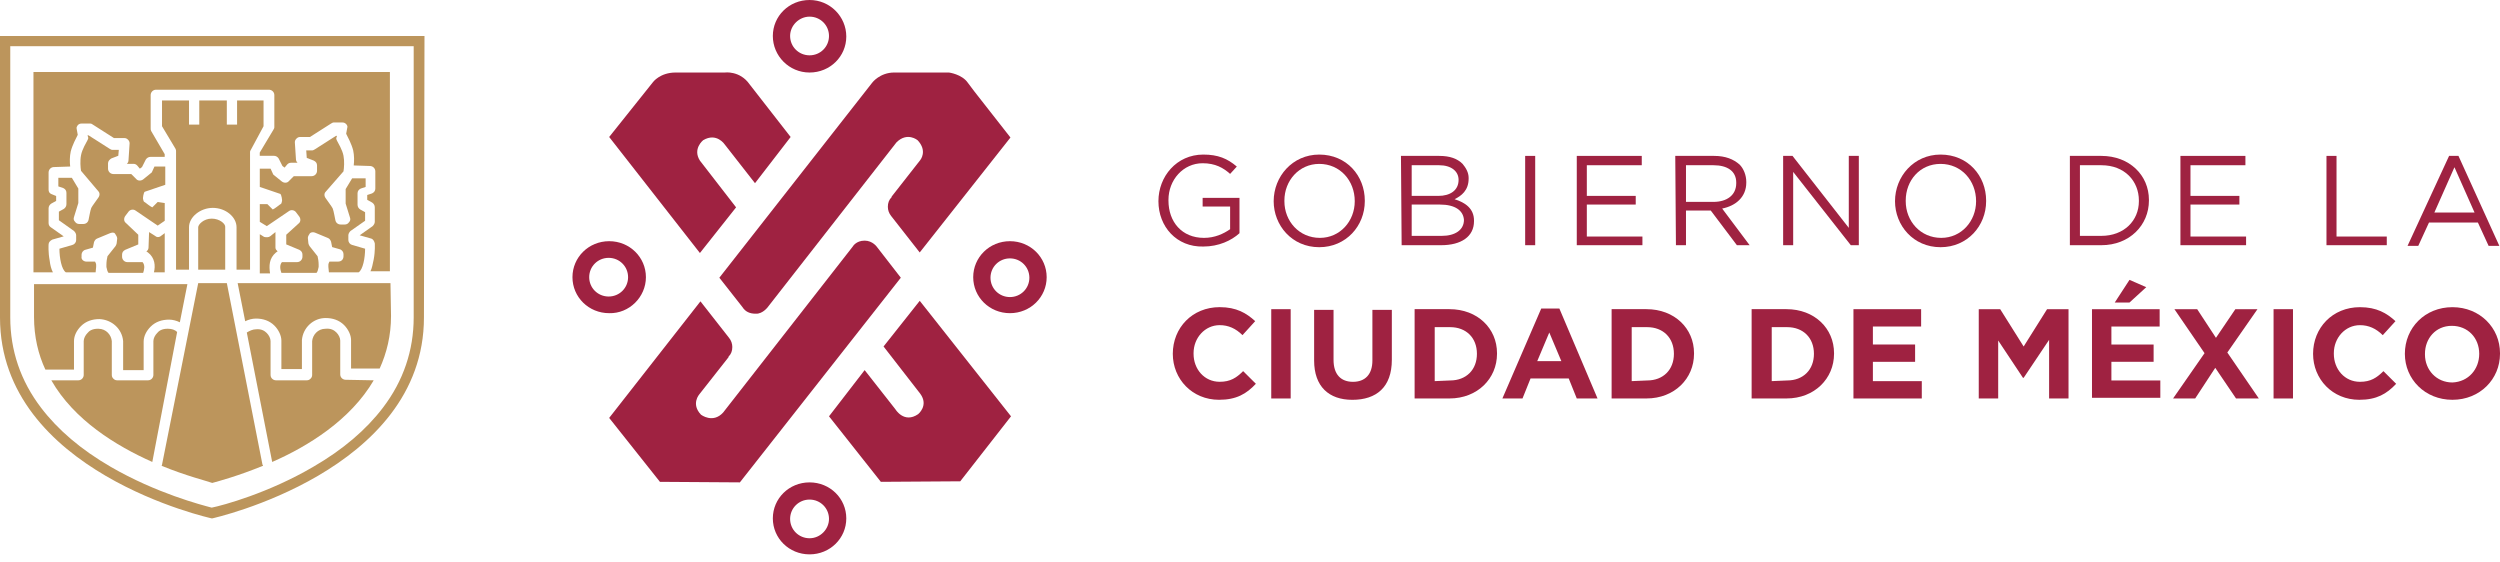 <svg width="200" height="45" viewBox="0 0 200 45" fill="none" xmlns="http://www.w3.org/2000/svg">
<g clip-path="url(#clip0_13_486)">
<path d="M59.406 24.581C59.622 24.924 59.968 25.096 60.443 25.096C61.048 25.139 61.48 24.494 61.48 24.494L71.72 11.387C72.584 10.528 73.405 11.216 73.405 11.216C74.225 12.075 73.621 12.806 73.621 12.806L71.331 15.728V15.771C71.115 15.986 71.028 16.244 71.028 16.544C71.028 16.802 71.115 17.06 71.288 17.275L73.577 20.197L80.836 11.001L77.941 7.305L77.423 6.617C76.947 5.93 75.91 5.801 75.91 5.801H71.547C70.38 5.801 69.775 6.617 69.775 6.617L57.548 22.217L59.406 24.581Z" fill="#9F2241"/>
<path d="M58.887 16.588L55.993 12.85C55.388 11.904 56.252 11.217 56.252 11.217C57.332 10.572 57.98 11.56 57.98 11.56L60.4 14.655L63.251 10.959L59.968 6.747C59.19 5.63 57.98 5.802 57.98 5.802H54.048C52.795 5.802 52.234 6.575 52.234 6.575L48.734 10.959L55.993 20.241L58.887 16.588Z" fill="#9F2241"/>
<path d="M70.164 19.767C70.164 19.767 69.818 19.251 69.17 19.251C68.479 19.251 68.22 19.724 68.22 19.724L57.85 33.003C57.029 33.906 56.079 33.175 56.079 33.175C55.258 32.316 55.949 31.542 55.949 31.542L58.282 28.577V28.534C58.498 28.319 58.585 28.061 58.585 27.76C58.585 27.502 58.498 27.245 58.326 27.03L56.036 24.108L48.734 33.433L52.795 38.547L59.19 38.59L72.065 22.217L70.164 19.767Z" fill="#9F2241"/>
<path d="M70.684 27.718L73.622 31.5C74.314 32.445 73.45 33.133 73.45 33.133C72.326 33.906 71.635 32.746 71.635 32.746L69.172 29.609L66.321 33.305L70.468 38.547L76.82 38.504L80.881 33.305L73.579 24.065L70.684 27.718Z" fill="#9F2241"/>
<path d="M80.795 23.765C79.931 23.765 79.239 23.077 79.239 22.218C79.239 21.358 79.931 20.671 80.795 20.671C81.659 20.671 82.35 21.358 82.35 22.218C82.35 23.077 81.659 23.765 80.795 23.765ZM80.795 19.295C79.153 19.295 77.857 20.585 77.857 22.175C77.857 23.765 79.153 25.054 80.795 25.054C82.436 25.054 83.733 23.765 83.733 22.175C83.733 20.585 82.436 19.295 80.795 19.295Z" fill="#9F2241"/>
<path d="M64.765 1.332C65.629 1.332 66.32 2.02 66.32 2.879C66.32 3.739 65.629 4.426 64.765 4.426C63.901 4.426 63.209 3.739 63.209 2.879C63.209 2.02 63.944 1.332 64.765 1.332ZM64.765 5.802C66.407 5.802 67.703 4.512 67.703 2.922C67.703 1.332 66.407 0 64.765 0C63.123 0 61.827 1.289 61.827 2.879C61.827 4.469 63.123 5.802 64.765 5.802Z" fill="#9F2241"/>
<path d="M47.136 22.175C47.136 21.315 47.828 20.628 48.692 20.628C49.556 20.628 50.247 21.315 50.247 22.175C50.247 23.034 49.556 23.722 48.692 23.722C47.828 23.722 47.136 23.034 47.136 22.175ZM51.673 22.175C51.673 20.585 50.377 19.295 48.735 19.295C47.093 19.295 45.797 20.585 45.797 22.175C45.797 23.765 47.093 25.054 48.735 25.054C50.334 25.097 51.673 23.765 51.673 22.175Z" fill="#9F2241"/>
<path d="M64.765 43.06C63.901 43.06 63.209 42.372 63.209 41.513C63.209 40.654 63.901 39.966 64.765 39.966C65.629 39.966 66.32 40.654 66.32 41.513C66.32 42.33 65.629 43.06 64.765 43.06ZM64.765 38.591C63.123 38.591 61.827 39.88 61.827 41.47C61.827 43.06 63.123 44.349 64.765 44.349C66.407 44.349 67.703 43.06 67.703 41.47C67.703 39.88 66.407 38.591 64.765 38.591Z" fill="#9F2241"/>
<path d="M33.959 2.88H0V25.399C0 37.775 16.936 41.471 16.936 41.471H16.98C16.98 41.471 33.916 37.732 33.916 25.399L33.959 2.88ZM33.095 3.697V25.399C33.095 28.02 32.274 30.47 30.632 32.618C29.293 34.38 27.435 35.97 25.059 37.345C21.473 39.451 17.8 40.44 16.936 40.611C16.115 40.397 12.486 39.451 8.857 37.345C6.481 35.97 4.623 34.38 3.284 32.618C1.642 30.47 0.821 28.02 0.821 25.399V3.697H33.095Z" fill="#BC955C"/>
<path d="M21.084 10.098V8.035H18.966V9.969H18.146V8.035H15.942V9.969H15.121V8.035H12.961V10.098L14.041 11.903C14.084 11.989 14.084 12.032 14.084 12.118V21.572H15.121V18.177C15.121 17.361 16.029 16.63 17.022 16.63C18.059 16.63 18.923 17.361 18.923 18.177V21.572H20.003V18.005C20.003 17.962 20.003 17.962 20.003 17.962V16.2V16.157V14.868V14.309V12.161C20.003 12.075 20.047 12.032 20.09 11.946L21.084 10.098Z" fill="#BC955C"/>
<path d="M13.178 21.788V18.651L12.832 18.909C12.702 18.995 12.53 18.995 12.4 18.866L11.925 18.565C11.925 18.608 11.925 18.608 11.925 18.608L11.882 19.811C11.882 19.94 11.795 20.069 11.709 20.112C11.752 20.155 11.795 20.155 11.838 20.198C12.4 20.628 12.443 21.273 12.314 21.788H13.178Z" fill="#BC955C"/>
<path d="M16.936 17.49C16.288 17.49 15.856 17.963 15.856 18.178V21.573H18.017V18.178C18.06 17.92 17.585 17.49 16.936 17.49Z" fill="#BC955C"/>
<path d="M4.233 21.788C4.103 21.53 4.017 21.229 3.974 20.842C3.844 20.155 3.887 19.596 3.887 19.553C3.887 19.381 4.017 19.252 4.19 19.166L5.097 18.909L4.06 18.178C3.93 18.092 3.887 17.963 3.887 17.834V16.674C3.887 16.502 3.974 16.373 4.103 16.287L4.492 16.072V15.685L4.19 15.557C4.017 15.514 3.887 15.385 3.887 15.17V13.795C3.887 13.58 4.06 13.365 4.319 13.365L5.615 13.322C5.572 12.978 5.572 12.505 5.659 12.119C5.788 11.603 6.091 11.044 6.22 10.787L6.134 10.314C6.091 10.185 6.177 10.099 6.22 10.013C6.307 9.927 6.393 9.884 6.523 9.884H7.214C7.3 9.884 7.387 9.927 7.43 9.97L9.115 11.044H9.936C10.065 11.044 10.152 11.087 10.238 11.173C10.325 11.259 10.368 11.345 10.368 11.474L10.281 12.806C10.281 12.935 10.238 13.021 10.152 13.107H10.67C10.8 13.107 10.886 13.15 10.973 13.236L11.189 13.494L11.361 13.365L11.664 12.763C11.75 12.634 11.88 12.548 12.053 12.548H13.176V12.334L12.096 10.486C12.053 10.4 12.053 10.357 12.053 10.271V7.606C12.053 7.392 12.226 7.177 12.485 7.177H15.077H15.898H18.102H18.966H21.515C21.731 7.177 21.947 7.349 21.947 7.606V10.185C21.947 10.271 21.904 10.314 21.86 10.4L20.78 12.205V12.463H21.904C22.076 12.463 22.206 12.548 22.292 12.677L22.595 13.279L22.768 13.408L22.984 13.15C23.07 13.064 23.157 13.021 23.286 13.021H23.805C23.718 12.935 23.675 12.849 23.675 12.72L23.588 11.388C23.588 11.259 23.632 11.173 23.718 11.087C23.805 11.001 23.891 10.958 24.02 10.958H24.798L26.483 9.884C26.57 9.841 26.613 9.798 26.699 9.798H27.391C27.52 9.798 27.607 9.841 27.693 9.927C27.779 10.013 27.823 10.142 27.779 10.228L27.693 10.701C27.823 10.958 28.125 11.517 28.255 12.033C28.341 12.42 28.341 12.892 28.298 13.236L29.594 13.279C29.81 13.279 30.026 13.451 30.026 13.709V15.084C30.026 15.256 29.94 15.385 29.767 15.471L29.378 15.6V15.986L29.767 16.201C29.896 16.287 29.983 16.416 29.983 16.588V17.748C29.983 17.877 29.896 18.006 29.81 18.092L28.773 18.823L29.68 19.081C29.853 19.123 29.94 19.295 29.983 19.467C29.983 19.51 30.026 20.069 29.896 20.756C29.81 21.143 29.767 21.444 29.637 21.702H31.149H31.192V5.759H2.677V21.788H4.233Z" fill="#BC955C"/>
<path d="M22.079 20.198C22.122 20.155 22.165 20.155 22.209 20.112C22.122 20.026 22.036 19.94 22.036 19.811V18.608C22.036 18.565 22.036 18.565 22.036 18.565L21.604 18.909C21.474 18.995 21.301 18.995 21.128 18.952L20.783 18.737V21.874H21.604C21.517 21.273 21.517 20.671 22.079 20.198Z" fill="#BC955C"/>
<path d="M27.651 30.382C27.435 30.382 27.219 30.21 27.219 29.952V27.245C27.219 27.03 27.089 26.772 26.916 26.6C26.743 26.428 26.484 26.256 26.052 26.299C25.404 26.299 25.015 26.815 24.972 27.288V29.995C24.972 30.124 24.929 30.21 24.842 30.296C24.756 30.382 24.669 30.425 24.54 30.425H22.077C21.861 30.425 21.645 30.253 21.645 29.995V27.288C21.645 27.073 21.515 26.815 21.343 26.643C21.17 26.471 20.911 26.299 20.479 26.343C20.219 26.343 19.96 26.471 19.744 26.6L21.775 36.957C24.626 35.711 28.04 33.605 29.897 30.425L27.651 30.382Z" fill="#BC955C"/>
<path d="M20.998 37.174L18.147 22.649H15.857L12.962 37.174C12.962 37.217 12.962 37.217 12.919 37.26C14.906 38.077 16.505 38.463 16.98 38.635C17.456 38.506 19.054 38.077 21.042 37.26C21.042 37.217 21.042 37.217 20.998 37.174Z" fill="#BC955C"/>
<path d="M14.172 26.557C13.999 26.386 13.74 26.3 13.437 26.3H13.394C12.962 26.3 12.703 26.471 12.573 26.643C12.4 26.815 12.271 27.073 12.271 27.288V29.995C12.271 30.21 12.098 30.425 11.838 30.425H9.376C9.246 30.425 9.16 30.382 9.073 30.296C8.987 30.21 8.944 30.124 8.944 29.995V27.288C8.901 26.815 8.512 26.3 7.864 26.3H7.821C7.388 26.3 7.129 26.471 7 26.643C6.827 26.815 6.697 27.073 6.697 27.288V29.995C6.697 30.21 6.524 30.425 6.265 30.425H4.105C5.92 33.605 9.29 35.668 12.184 36.957L14.172 26.557Z" fill="#BC955C"/>
<path d="M31.238 22.649H19.012L19.616 25.7C19.876 25.571 20.178 25.485 20.48 25.485C21.042 25.485 21.561 25.657 21.949 26.044C22.295 26.387 22.511 26.86 22.511 27.247V29.525H24.153V27.247C24.153 27.204 24.153 27.204 24.153 27.204C24.239 26.216 25.06 25.442 26.054 25.442C26.616 25.442 27.134 25.614 27.523 26.001C27.869 26.345 28.085 26.817 28.085 27.204V29.482H30.374C30.936 28.235 31.282 26.86 31.282 25.27L31.238 22.649Z" fill="#BC955C"/>
<path d="M5.919 29.566V27.288C5.919 26.859 6.135 26.429 6.481 26.085C6.869 25.698 7.388 25.527 7.95 25.527C8.943 25.57 9.764 26.3 9.851 27.288C9.851 27.331 9.851 27.331 9.851 27.331V29.609H11.492V27.331C11.492 26.902 11.708 26.472 12.054 26.128C12.443 25.741 12.961 25.57 13.523 25.57C13.825 25.57 14.128 25.655 14.387 25.784L14.992 22.733H2.722V25.355C2.722 26.945 3.067 28.363 3.629 29.566H5.919Z" fill="#BC955C"/>
<path d="M6.914 20.928H7.605C7.649 21.014 7.692 21.1 7.692 21.186C7.692 21.229 7.692 21.315 7.692 21.358C7.692 21.487 7.649 21.659 7.649 21.788H5.272C4.927 21.573 4.754 20.627 4.754 19.897L5.791 19.596C5.964 19.553 6.093 19.381 6.093 19.209V18.822C6.093 18.693 6.007 18.564 5.92 18.479L4.711 17.619V16.931L5.099 16.717C5.229 16.631 5.315 16.502 5.315 16.33V15.427C5.315 15.255 5.229 15.127 5.056 15.041L4.667 14.912V14.224H5.748L6.266 15.084V16.244L5.92 17.361C5.877 17.49 5.877 17.619 6.007 17.748C6.093 17.877 6.223 17.92 6.352 17.92H6.655C6.871 17.92 7.044 17.791 7.087 17.576C7.13 17.404 7.216 16.846 7.303 16.631C7.389 16.459 7.692 16.072 7.865 15.814C7.994 15.642 7.994 15.427 7.865 15.298L6.482 13.665C6.439 13.408 6.396 12.849 6.482 12.419C6.568 11.947 6.914 11.388 7 11.216C7.044 11.13 7.087 11.044 7.044 10.958L7 10.829H7.087L8.772 11.903C8.858 11.947 8.901 11.989 8.988 11.989H9.506L9.463 12.462L8.901 12.677C8.772 12.763 8.642 12.892 8.642 13.064V13.493C8.642 13.708 8.815 13.923 9.074 13.923H10.5L10.889 14.31C11.018 14.482 11.278 14.482 11.451 14.353C11.451 14.353 12.099 13.837 12.142 13.794L12.358 13.322H13.222V14.267V14.783C13.222 14.783 11.71 15.298 11.58 15.341C11.494 15.384 11.407 15.857 11.451 15.943C11.494 16.072 11.451 16.115 11.623 16.201C11.623 16.201 12.055 16.545 12.185 16.588L12.617 16.158L13.179 16.244V17.662L12.617 18.049L10.846 16.846C10.673 16.717 10.414 16.76 10.284 16.931L10.025 17.275C9.895 17.447 9.895 17.705 10.068 17.834L11.062 18.779V19.553L10.025 19.983C9.852 20.069 9.766 20.198 9.766 20.369V20.541C9.766 20.756 9.938 20.971 10.198 20.971H11.407C11.623 21.229 11.537 21.573 11.451 21.831H8.685C8.599 21.745 8.556 21.573 8.513 21.358C8.513 21.315 8.513 21.229 8.513 21.186C8.513 20.928 8.556 20.67 8.599 20.498L9.247 19.682C9.29 19.596 9.333 19.51 9.333 19.467L9.377 19.08C9.377 18.951 9.29 18.822 9.204 18.693C9.118 18.564 8.945 18.608 8.815 18.65L7.778 19.08C7.649 19.123 7.562 19.252 7.519 19.381L7.433 19.811L6.828 19.983C6.655 20.026 6.525 20.198 6.525 20.369V20.541C6.482 20.756 6.698 20.928 6.914 20.928Z" fill="#BC955C"/>
<path d="M27.047 20.927H26.356C26.313 21.013 26.27 21.099 26.27 21.185C26.27 21.228 26.27 21.314 26.27 21.357C26.27 21.486 26.313 21.658 26.313 21.787H28.689C29.035 21.572 29.208 20.627 29.208 19.896L28.171 19.595C27.998 19.552 27.868 19.38 27.868 19.208V18.822C27.868 18.693 27.955 18.564 28.041 18.478L29.208 17.661V16.974L28.819 16.759C28.689 16.673 28.603 16.544 28.603 16.372V15.47C28.603 15.298 28.689 15.169 28.862 15.083L29.251 14.954V14.266H28.171L27.652 15.126V16.286L27.998 17.404C28.041 17.532 28.041 17.661 27.912 17.79C27.825 17.919 27.695 17.962 27.566 17.962H27.264C27.047 17.962 26.875 17.833 26.831 17.618C26.788 17.446 26.702 16.888 26.615 16.673C26.529 16.501 26.227 16.114 26.054 15.856C25.924 15.684 25.924 15.47 26.054 15.341L27.48 13.708C27.523 13.45 27.566 12.891 27.48 12.461C27.393 11.989 27.047 11.43 26.961 11.258C26.918 11.172 26.875 11.086 26.918 11L26.961 10.871H26.875L25.19 11.946C25.103 11.989 25.06 12.032 24.974 12.032H24.498L24.541 12.633L25.103 12.848C25.276 12.934 25.363 13.063 25.363 13.235V13.665C25.363 13.88 25.19 14.094 24.93 14.094H23.505L23.116 14.481C22.986 14.653 22.727 14.653 22.554 14.524C22.554 14.524 21.906 14.008 21.863 13.966L21.647 13.493H20.783V14.438V14.954C20.783 14.954 22.295 15.47 22.424 15.513C22.511 15.556 22.597 16.028 22.554 16.114C22.511 16.243 22.554 16.286 22.381 16.372C22.381 16.372 21.949 16.716 21.82 16.759L21.388 16.329H20.783V17.747L21.345 18.091L23.116 16.888C23.289 16.759 23.548 16.802 23.677 16.974L23.937 17.318C24.066 17.489 24.066 17.747 23.893 17.876L22.9 18.779V19.552L23.937 19.982C24.11 20.068 24.196 20.197 24.196 20.369V20.541C24.196 20.756 24.023 20.97 23.764 20.97H22.554C22.338 21.228 22.424 21.572 22.511 21.83H25.319C25.406 21.744 25.449 21.572 25.492 21.357C25.492 21.314 25.492 21.228 25.492 21.185C25.492 20.927 25.449 20.669 25.406 20.498L24.758 19.681C24.714 19.595 24.671 19.509 24.671 19.466L24.628 19.037C24.628 18.907 24.714 18.779 24.801 18.65C24.93 18.564 25.06 18.564 25.19 18.607L26.227 19.037C26.356 19.079 26.443 19.208 26.486 19.337L26.572 19.767L27.177 19.939C27.35 19.982 27.48 20.154 27.48 20.326V20.498C27.48 20.756 27.307 20.927 27.047 20.927Z" fill="#BC955C"/>
<path d="M92.674 16.097C92.674 14.125 94.121 12.366 96.264 12.366C97.444 12.366 98.194 12.685 98.945 13.325L98.409 13.912C97.873 13.432 97.229 13.059 96.211 13.059C94.657 13.059 93.477 14.391 93.477 15.991V16.044C93.477 17.75 94.549 19.03 96.318 19.03C97.176 19.03 97.873 18.71 98.409 18.337V16.524H96.211V15.831H99.159V18.656C98.516 19.243 97.498 19.723 96.264 19.723C94.121 19.776 92.674 18.123 92.674 16.097Z" fill="#9F2241"/>
<path d="M108.38 16.097C108.38 14.445 107.201 13.112 105.539 13.112C103.931 13.112 102.752 14.445 102.752 16.044V16.097C102.752 17.697 103.931 19.03 105.593 19.03C107.201 19.03 108.38 17.697 108.38 16.097ZM101.894 16.097C101.894 14.125 103.395 12.366 105.539 12.366C107.736 12.366 109.184 14.072 109.184 16.044V16.097C109.184 18.07 107.683 19.776 105.539 19.776C103.342 19.776 101.894 18.017 101.894 16.097Z" fill="#9F2241"/>
<path d="M115.186 16.364H112.935V18.869H115.347C116.419 18.869 117.116 18.39 117.116 17.59C117.062 16.844 116.419 16.364 115.186 16.364ZM116.687 14.391C116.687 13.698 116.097 13.218 115.133 13.218H112.935V15.671H115.079C115.991 15.671 116.687 15.244 116.687 14.391ZM112.077 12.472H115.133C115.991 12.472 116.579 12.685 117.009 13.112C117.276 13.432 117.491 13.805 117.491 14.231V14.285C117.491 15.244 116.901 15.671 116.366 15.937C117.223 16.204 117.92 16.684 117.92 17.643V17.697C117.92 18.923 116.901 19.616 115.294 19.616H112.131L112.077 12.472Z" fill="#9F2241"/>
<path d="M122.816 12.472H122.013V19.616H122.816V12.472Z" fill="#9F2241"/>
<path d="M126.142 12.472H131.341V13.218H126.946V15.671H130.858V16.364H126.946V18.923H131.394V19.616H126.142V12.472Z" fill="#9F2241"/>
<path d="M137.076 16.151C138.148 16.151 138.899 15.617 138.899 14.658V14.604C138.899 13.698 138.202 13.218 137.076 13.218H134.879V16.151H137.076ZM134.021 12.472H137.13C138.041 12.472 138.684 12.739 139.167 13.165C139.488 13.485 139.703 14.018 139.703 14.551V14.604C139.703 15.777 138.845 16.47 137.773 16.684L139.971 19.616H138.952L136.862 16.844H134.879V19.616H134.075L134.021 12.472Z" fill="#9F2241"/>
<path d="M142.651 12.472H143.401L147.903 18.23V12.472H148.706V19.616H148.064L143.454 13.752V19.616H142.651V12.472Z" fill="#9F2241"/>
<path d="M158.087 16.097C158.087 14.445 156.907 13.112 155.245 13.112C153.585 13.112 152.458 14.445 152.458 16.044V16.097C152.458 17.697 153.638 19.03 155.3 19.03C156.907 19.03 158.087 17.697 158.087 16.097ZM151.601 16.097C151.601 14.125 153.102 12.366 155.245 12.366C157.443 12.366 158.89 14.072 158.89 16.044V16.097C158.89 18.07 157.39 19.776 155.245 19.776C153.048 19.776 151.601 18.017 151.601 16.097Z" fill="#9F2241"/>
<path d="M166.394 13.218V18.869H168.109C169.931 18.869 171.111 17.643 171.111 16.097V16.044C171.111 14.498 169.985 13.218 168.109 13.218H166.394ZM165.59 12.472H168.109C170.36 12.472 171.914 14.018 171.914 15.991V16.044C171.914 18.016 170.36 19.616 168.109 19.616H165.59V12.472Z" fill="#9F2241"/>
<path d="M174.434 12.472H179.633V13.218H175.238V15.671H179.151V16.364H175.238V18.923H179.687V19.616H174.434V12.472Z" fill="#9F2241"/>
<path d="M186.118 12.472H186.922V18.923H190.942V19.616H186.118V12.472Z" fill="#9F2241"/>
<path d="M197.964 17.003L196.356 13.378L194.748 17.003H197.964ZM195.927 12.472H196.677L199.947 19.669H199.089L198.232 17.803H194.319L193.462 19.669H192.604L195.927 12.472Z" fill="#9F2241"/>
<path d="M93.824 28.304C93.824 26.225 95.379 24.572 97.576 24.572C98.916 24.572 99.719 25.052 100.416 25.692L99.398 26.811C98.862 26.278 98.272 26.012 97.576 26.012C96.397 26.012 95.485 27.025 95.485 28.251V28.304C95.485 29.53 96.343 30.543 97.576 30.543C98.433 30.543 98.916 30.223 99.451 29.69L100.47 30.703C99.719 31.503 98.916 31.983 97.522 31.983C95.379 31.983 93.824 30.33 93.824 28.304Z" fill="#9F2241"/>
<path d="M103.254 24.734H101.7V31.878H103.254V24.734Z" fill="#9F2241"/>
<path d="M105.13 28.84V24.788H106.683V28.787C106.683 29.96 107.273 30.546 108.238 30.546C109.203 30.546 109.792 29.96 109.792 28.84V24.788H111.347V28.787C111.347 30.973 110.114 31.986 108.185 31.986C106.308 31.986 105.13 30.919 105.13 28.84Z" fill="#9F2241"/>
<path d="M116.009 30.437C117.296 30.437 118.154 29.584 118.154 28.305C118.154 27.025 117.296 26.172 116.009 26.172H114.777V30.49L116.009 30.437ZM113.169 24.733H115.956C118.207 24.733 119.761 26.279 119.761 28.251V28.305C119.761 30.277 118.207 31.877 115.956 31.877H113.169V24.733Z" fill="#9F2241"/>
<path d="M124.908 28.892L123.943 26.6L122.979 28.892H124.908ZM123.3 24.68H124.748L127.803 31.878H126.142L125.498 30.278H122.443L121.8 31.878H120.191L123.3 24.68Z" fill="#9F2241"/>
<path d="M131.77 30.437C133.056 30.437 133.913 29.584 133.913 28.305C133.913 27.025 133.056 26.172 131.77 26.172H130.536V30.49L131.77 30.437ZM128.929 24.733H131.716C133.967 24.733 135.522 26.279 135.522 28.251V28.305C135.522 30.277 133.967 31.877 131.716 31.877H128.929V24.733Z" fill="#9F2241"/>
<path d="M142.971 30.437C144.258 30.437 145.115 29.584 145.115 28.305C145.115 27.025 144.258 26.172 142.971 26.172H141.738V30.49L142.971 30.437ZM140.13 24.733H142.918C145.168 24.733 146.723 26.279 146.723 28.251V28.305C146.723 30.277 145.168 31.877 142.918 31.877H140.13V24.733Z" fill="#9F2241"/>
<path d="M148.276 24.734H153.69V26.121H149.831V27.56H153.208V28.946H149.831V30.492H153.743V31.878H148.276V24.734Z" fill="#9F2241"/>
<path d="M158.3 24.734H160.015L161.892 27.72L163.767 24.734H165.482V31.878H163.928V27.187L161.892 30.226H161.838L159.855 27.24V31.878H158.3V24.734Z" fill="#9F2241"/>
<path d="M170.36 22.389L171.7 22.975L170.36 24.201H169.181L170.36 22.389ZM167.359 24.734H172.772V26.12H168.912V27.56H172.289V28.946H168.912V30.439H172.826V31.825H167.359V24.734Z" fill="#9F2241"/>
<path d="M176.364 28.253L173.952 24.734H175.774L177.276 27.027L178.829 24.734H180.598L178.186 28.2L180.706 31.878H178.883L177.221 29.426L175.614 31.878H173.845L176.364 28.253Z" fill="#9F2241"/>
<path d="M183.439 24.734H181.885V31.878H183.439V24.734Z" fill="#9F2241"/>
<path d="M185.046 28.306C185.046 26.227 186.6 24.574 188.797 24.574C190.137 24.574 190.942 25.054 191.638 25.693L190.62 26.813C190.084 26.28 189.494 26.013 188.797 26.013C187.618 26.013 186.707 27.026 186.707 28.252V28.306C186.707 29.532 187.565 30.545 188.797 30.545C189.655 30.545 190.137 30.225 190.674 29.692L191.692 30.705C190.942 31.505 190.137 31.984 188.744 31.984C186.6 31.984 185.046 30.332 185.046 28.306Z" fill="#9F2241"/>
<path d="M198.338 28.306C198.338 27.026 197.427 26.067 196.141 26.067C194.854 26.067 193.997 27.079 193.997 28.306V28.359C193.997 29.585 194.908 30.598 196.194 30.598C197.481 30.545 198.338 29.532 198.338 28.306ZM192.389 28.306C192.389 26.227 193.997 24.574 196.194 24.574C198.391 24.574 200 26.227 200 28.252V28.306C200 30.332 198.391 31.984 196.194 31.984C193.997 31.984 192.389 30.332 192.389 28.306Z" fill="#9F2241"/>
</g>
<defs>
<clipPath id="clip0_13_486">
<rect width="200" height="45" fill="white"/>
</clipPath>
</defs>
</svg>
